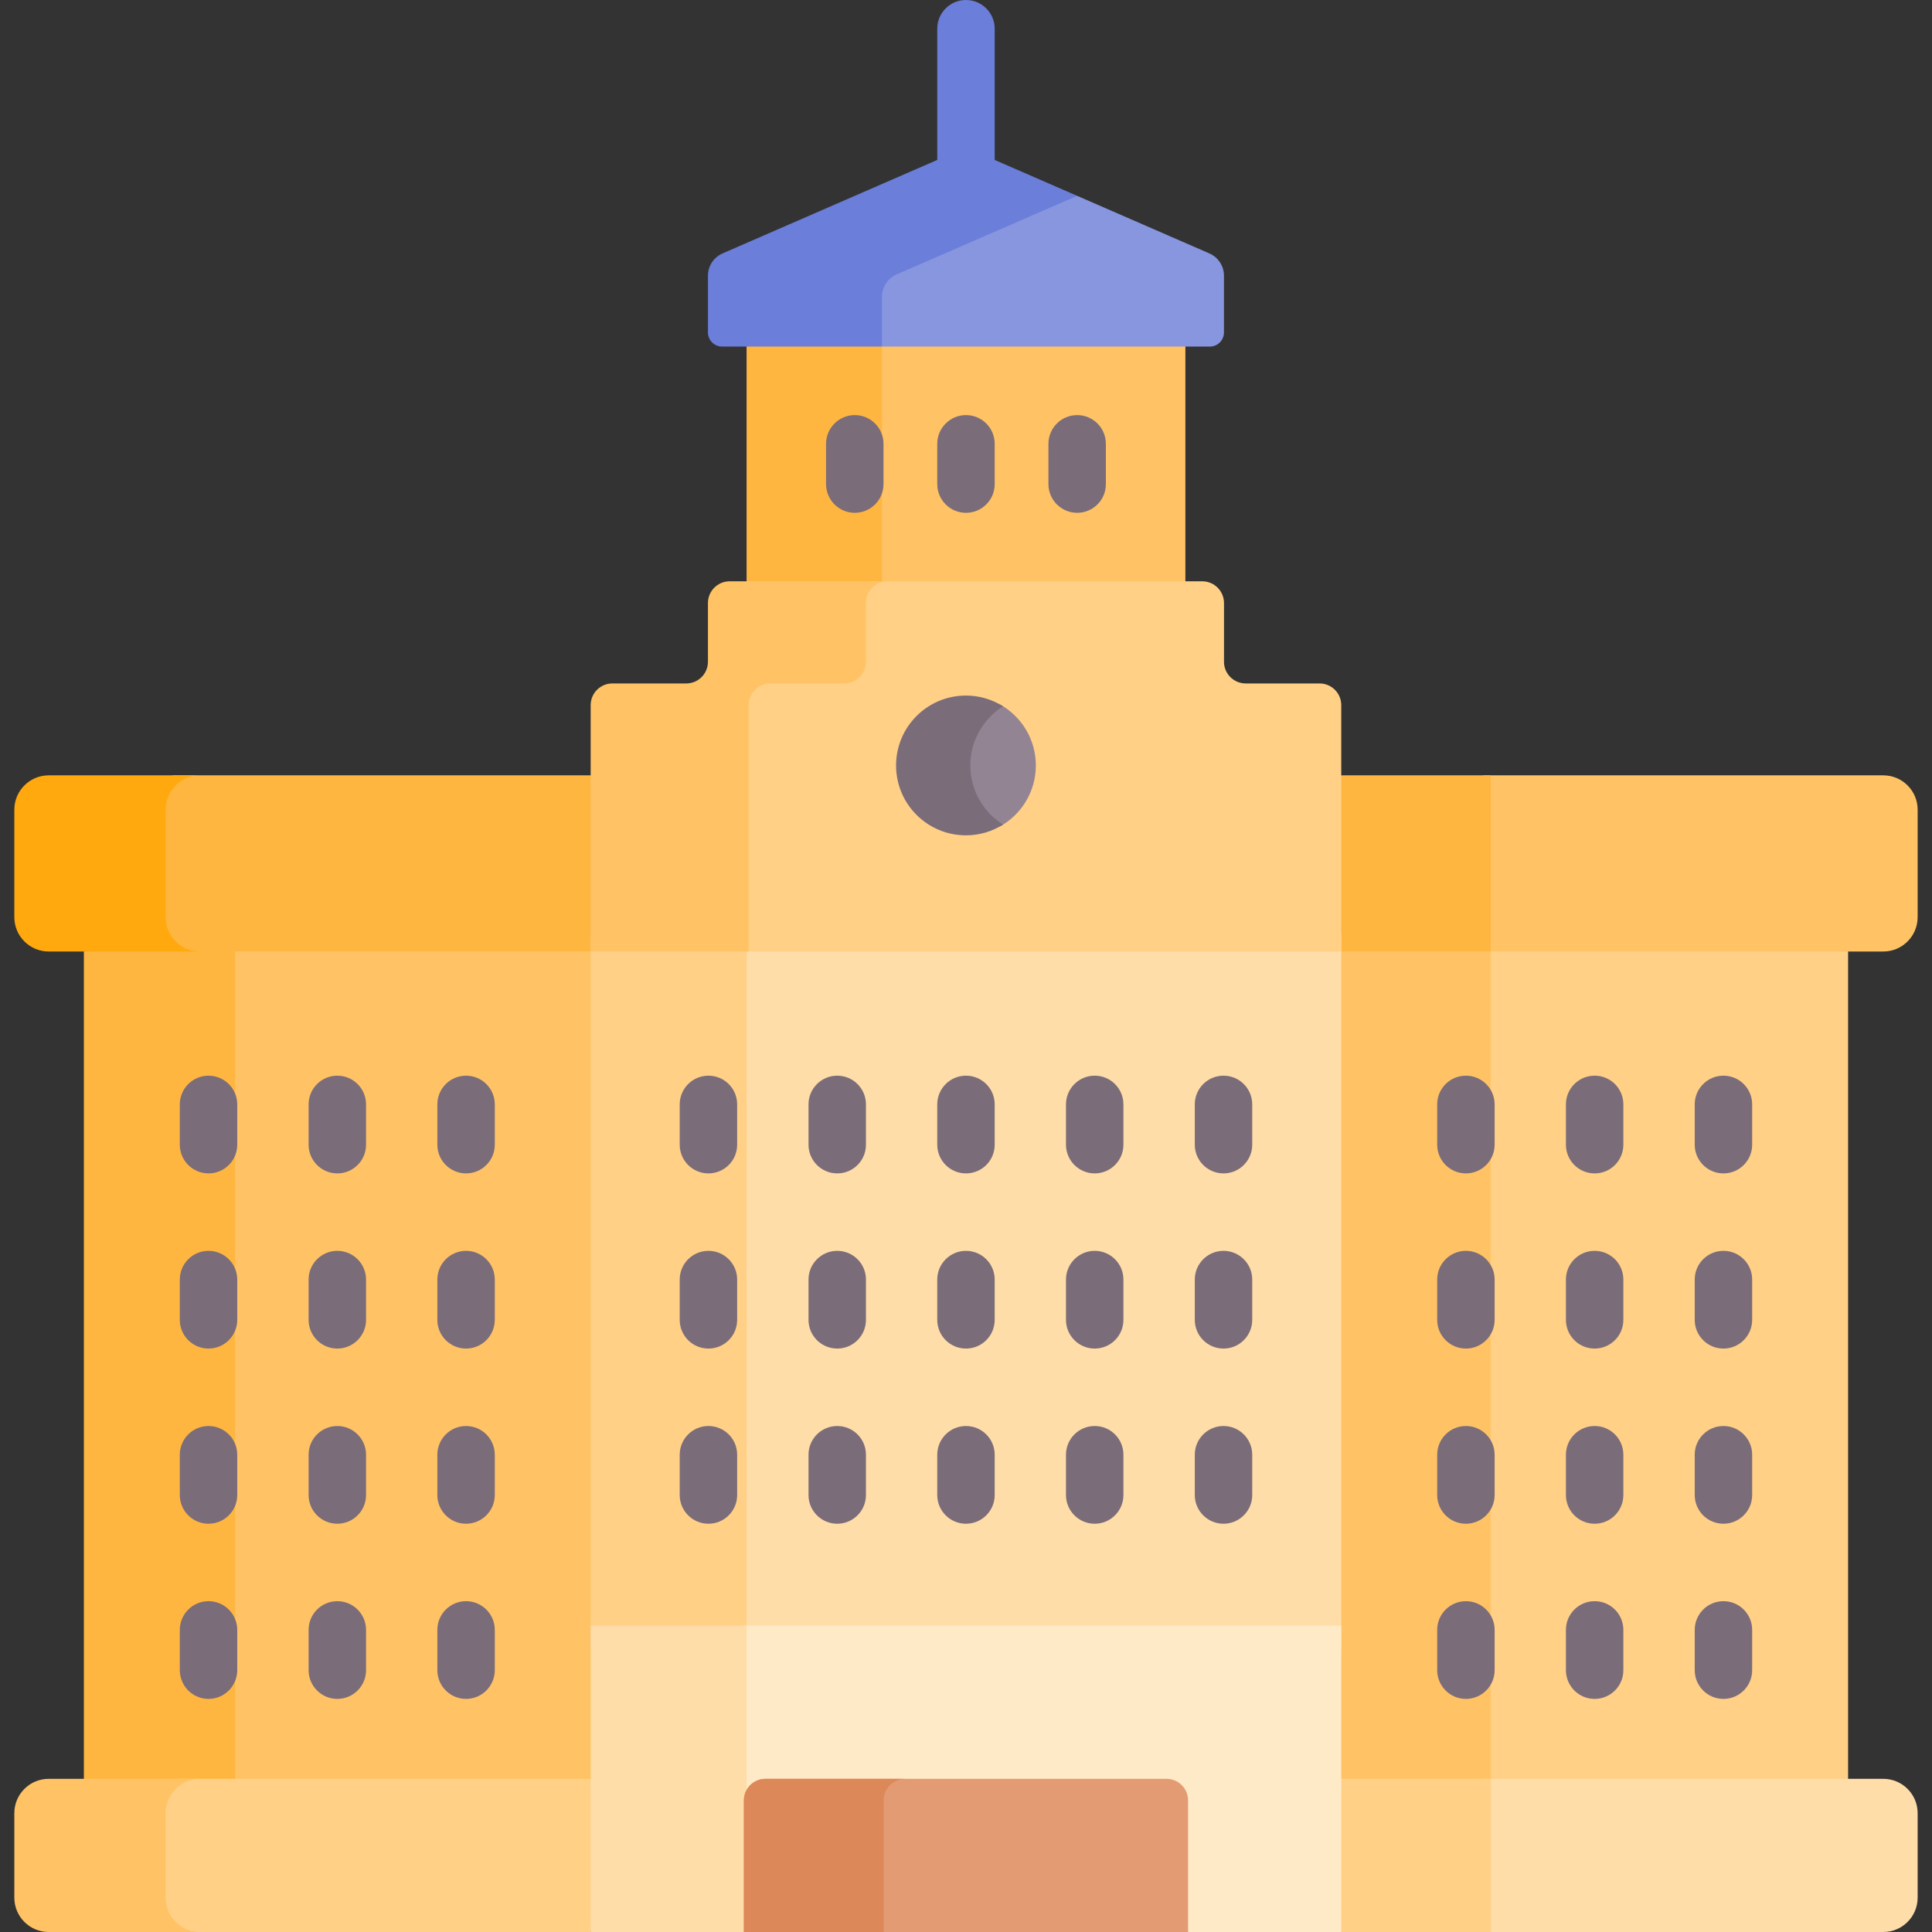 <svg width="60" height="60" viewBox="0 0 60 60" fill="none" xmlns="http://www.w3.org/2000/svg">
<rect x="0" y="0" width="60" height="60" fill="#333333" stroke="none"/>
<g clip-path="url(#clip0_435_1055)">
<path d="M6.867 29.009H18.879V55.947H6.867V29.009Z" fill="#FFC365"/>
<path d="M27.264 10.367H36.813V18.395H27.264V10.367Z" fill="#FFC365"/>
<path d="M23.186 10.367H27.39V18.395H23.186V10.367Z" fill="#FFB640"/>
<path d="M7.303 29.55L8.081 29.009H3.383L2.605 29.55V55.243L3.21 55.947H7.908L7.303 55.243V29.55Z" fill="#FFB640"/>
<path d="M18.345 24.079H5.365L4.826 24.824V29.138L5.612 29.55H18.345L18.88 29.009V24.361L18.345 24.079Z" fill="#FFB640"/>
<path d="M5.143 28.483V25.146C5.143 24.557 5.621 24.079 6.21 24.079H1.512C0.923 24.079 0.445 24.557 0.445 25.146V28.483C0.445 29.072 0.923 29.55 1.512 29.55H6.21C5.621 29.55 5.143 29.072 5.143 28.483Z" fill="#FFA90F"/>
<path d="M18.344 55.243H5.475L4.984 55.639V59.485L5.456 60H18.344L18.582 59.614V55.758L18.344 55.243Z" fill="#FFD086"/>
<path d="M5.143 58.933V56.31C5.143 55.721 5.621 55.243 6.21 55.243H1.512C0.923 55.243 0.445 55.721 0.445 56.31V58.933C0.445 59.522 0.923 60 1.512 60H6.21C5.621 60 5.143 59.522 5.143 58.933Z" fill="#FFC365"/>
<path d="M6.476 36.441C5.983 36.441 5.584 36.042 5.584 35.549V34.298C5.584 33.805 5.983 33.406 6.476 33.406C6.968 33.406 7.368 33.805 7.368 34.298V35.549C7.368 36.042 6.969 36.441 6.476 36.441Z" fill="#7B6C79"/>
<path d="M14.474 36.441C13.981 36.441 13.582 36.042 13.582 35.549V34.298C13.582 33.805 13.981 33.406 14.474 33.406C14.966 33.406 15.366 33.805 15.366 34.298V35.549C15.366 36.042 14.966 36.441 14.474 36.441Z" fill="#7B6C79"/>
<path d="M10.476 36.441C9.983 36.441 9.584 36.042 9.584 35.549V34.298C9.584 33.805 9.983 33.406 10.476 33.406C10.968 33.406 11.368 33.805 11.368 34.298V35.549C11.368 36.042 10.969 36.441 10.476 36.441Z" fill="#7B6C79"/>
<path d="M6.476 41.881C5.983 41.881 5.584 41.482 5.584 40.989V39.738C5.584 39.245 5.983 38.846 6.476 38.846C6.968 38.846 7.368 39.245 7.368 39.738V40.989C7.368 41.481 6.969 41.881 6.476 41.881Z" fill="#7B6C79"/>
<path d="M14.474 41.881C13.981 41.881 13.582 41.482 13.582 40.989V39.738C13.582 39.245 13.981 38.846 14.474 38.846C14.966 38.846 15.366 39.245 15.366 39.738V40.989C15.366 41.481 14.966 41.881 14.474 41.881Z" fill="#7B6C79"/>
<path d="M10.476 41.881C9.983 41.881 9.584 41.482 9.584 40.989V39.738C9.584 39.245 9.983 38.846 10.476 38.846C10.968 38.846 11.368 39.245 11.368 39.738V40.989C11.368 41.481 10.969 41.881 10.476 41.881Z" fill="#7B6C79"/>
<path d="M6.476 47.321C5.983 47.321 5.584 46.922 5.584 46.429V45.178C5.584 44.685 5.983 44.286 6.476 44.286C6.968 44.286 7.368 44.685 7.368 45.178V46.429C7.368 46.921 6.969 47.321 6.476 47.321Z" fill="#7B6C79"/>
<path d="M14.474 47.321C13.981 47.321 13.582 46.922 13.582 46.429V45.178C13.582 44.685 13.981 44.286 14.474 44.286C14.966 44.286 15.366 44.685 15.366 45.178V46.429C15.366 46.921 14.966 47.321 14.474 47.321Z" fill="#7B6C79"/>
<path d="M10.476 47.321C9.983 47.321 9.584 46.922 9.584 46.429V45.178C9.584 44.685 9.983 44.286 10.476 44.286C10.968 44.286 11.368 44.685 11.368 45.178V46.429C11.368 46.921 10.969 47.321 10.476 47.321Z" fill="#7B6C79"/>
<path d="M6.476 52.761C5.983 52.761 5.584 52.361 5.584 51.869V50.618C5.584 50.125 5.983 49.726 6.476 49.726C6.968 49.726 7.368 50.125 7.368 50.618V51.869C7.368 52.361 6.969 52.761 6.476 52.761Z" fill="#7B6C79"/>
<path d="M14.474 52.761C13.981 52.761 13.582 52.361 13.582 51.869V50.618C13.582 50.125 13.981 49.726 14.474 49.726C14.966 49.726 15.366 50.125 15.366 50.618V51.869C15.366 52.361 14.966 52.761 14.474 52.761Z" fill="#7B6C79"/>
<path d="M10.476 52.761C9.983 52.761 9.584 52.361 9.584 51.869V50.618C9.584 50.125 9.983 49.726 10.476 49.726C10.968 49.726 11.368 50.125 11.368 50.618V51.869C11.368 52.361 10.969 52.761 10.476 52.761Z" fill="#7B6C79"/>
<path d="M56.908 29.187H46.06V55.699H56.878L57.394 55.243V29.55L56.908 29.187Z" fill="#FFD086"/>
<path d="M41.238 29.187H46.298V55.699H41.238V29.187Z" fill="#FFC365"/>
<path d="M58.487 24.079H46.06V29.55H58.487C59.076 29.55 59.554 29.072 59.554 28.483V25.146C59.554 24.557 59.076 24.079 58.487 24.079Z" fill="#FFC365"/>
<path d="M46.297 24.079H41.654L41.435 24.242V29.079L41.654 29.55H46.297V24.079Z" fill="#FFB640"/>
<path d="M58.487 55.243H46.06V60H58.487C59.076 60 59.554 59.522 59.554 58.933V56.31C59.554 55.721 59.076 55.243 58.487 55.243Z" fill="#FFDDA8"/>
<path d="M46.298 55.243H41.654L41.238 55.56V59.633L41.654 60H46.298V55.243Z" fill="#FFD086"/>
<path d="M45.525 36.441C45.032 36.441 44.633 36.042 44.633 35.549V34.298C44.633 33.805 45.032 33.406 45.525 33.406C46.017 33.406 46.417 33.805 46.417 34.298V35.549C46.417 36.042 46.017 36.441 45.525 36.441Z" fill="#7B6C79"/>
<path d="M53.523 36.441C53.03 36.441 52.631 36.042 52.631 35.549V34.298C52.631 33.805 53.03 33.406 53.523 33.406C54.016 33.406 54.415 33.805 54.415 34.298V35.549C54.415 36.042 54.016 36.441 53.523 36.441Z" fill="#7B6C79"/>
<path d="M49.523 36.441C49.03 36.441 48.631 36.042 48.631 35.549V34.298C48.631 33.805 49.03 33.406 49.523 33.406C50.016 33.406 50.415 33.805 50.415 34.298V35.549C50.415 36.042 50.016 36.441 49.523 36.441Z" fill="#7B6C79"/>
<path d="M45.525 41.881C45.032 41.881 44.633 41.482 44.633 40.989V39.738C44.633 39.245 45.032 38.846 45.525 38.846C46.017 38.846 46.417 39.245 46.417 39.738V40.989C46.417 41.481 46.017 41.881 45.525 41.881Z" fill="#7B6C79"/>
<path d="M53.523 41.881C53.03 41.881 52.631 41.482 52.631 40.989V39.738C52.631 39.245 53.03 38.846 53.523 38.846C54.016 38.846 54.415 39.245 54.415 39.738V40.989C54.415 41.481 54.016 41.881 53.523 41.881Z" fill="#7B6C79"/>
<path d="M49.523 41.881C49.03 41.881 48.631 41.482 48.631 40.989V39.738C48.631 39.245 49.03 38.846 49.523 38.846C50.016 38.846 50.415 39.245 50.415 39.738V40.989C50.415 41.481 50.016 41.881 49.523 41.881Z" fill="#7B6C79"/>
<path d="M45.525 47.321C45.032 47.321 44.633 46.922 44.633 46.429V45.178C44.633 44.685 45.032 44.286 45.525 44.286C46.017 44.286 46.417 44.685 46.417 45.178V46.429C46.417 46.921 46.017 47.321 45.525 47.321Z" fill="#7B6C79"/>
<path d="M53.523 47.321C53.03 47.321 52.631 46.922 52.631 46.429V45.178C52.631 44.685 53.03 44.286 53.523 44.286C54.016 44.286 54.415 44.685 54.415 45.178V46.429C54.415 46.921 54.016 47.321 53.523 47.321Z" fill="#7B6C79"/>
<path d="M49.523 47.321C49.03 47.321 48.631 46.922 48.631 46.429V45.178C48.631 44.685 49.03 44.286 49.523 44.286C50.016 44.286 50.415 44.685 50.415 45.178V46.429C50.415 46.921 50.016 47.321 49.523 47.321Z" fill="#7B6C79"/>
<path d="M45.525 52.761C45.032 52.761 44.633 52.361 44.633 51.869V50.618C44.633 50.125 45.032 49.726 45.525 49.726C46.017 49.726 46.417 50.125 46.417 50.618V51.869C46.417 52.361 46.017 52.761 45.525 52.761Z" fill="#7B6C79"/>
<path d="M53.523 52.761C53.03 52.761 52.631 52.361 52.631 51.869V50.618C52.631 50.125 53.03 49.726 53.523 49.726C54.016 49.726 54.415 50.125 54.415 50.618V51.869C54.415 52.361 54.016 52.761 53.523 52.761Z" fill="#7B6C79"/>
<path d="M49.523 52.761C49.03 52.761 48.631 52.361 48.631 51.869V50.618C48.631 50.125 49.03 49.726 49.523 49.726C50.016 49.726 50.415 50.125 50.415 50.618V51.869C50.415 52.361 50.016 52.761 49.523 52.761Z" fill="#7B6C79"/>
<path d="M29.999 7.334C29.507 7.334 29.107 6.935 29.107 6.442V0.892C29.107 0.399 29.507 0 29.999 0C30.492 0 30.891 0.399 30.891 0.892V6.442C30.891 6.935 30.492 7.334 29.999 7.334Z" fill="#6B7ED9"/>
<path d="M23.066 29.009H41.654V51.243H23.066V29.009Z" fill="#FFDDA8"/>
<path d="M18.344 29.009H23.185V51.243H18.344V29.009Z" fill="#FFD086"/>
<path d="M37.558 7.87L33.452 6.082H33.011L27.035 8.781V10.258L27.389 10.763H37.573C37.815 10.763 38.011 10.567 38.011 10.324V8.561C38.011 8.261 37.833 7.99 37.558 7.87Z" fill="#8896E0"/>
<path d="M27.39 9.216C27.39 8.916 27.568 8.644 27.843 8.524L33.452 6.082L30.3 4.71C30.108 4.626 29.89 4.626 29.698 4.71L22.439 7.87C22.164 7.99 21.986 8.261 21.986 8.562V10.324C21.986 10.567 22.183 10.763 22.425 10.763H27.39V9.216Z" fill="#6B7ED9"/>
<path d="M26.546 15.926C26.054 15.926 25.654 15.526 25.654 15.034V13.783C25.654 13.29 26.054 12.891 26.546 12.891C27.039 12.891 27.438 13.29 27.438 13.783V15.034C27.438 15.526 27.039 15.926 26.546 15.926Z" fill="#7B6C79"/>
<path d="M29.999 15.926C29.507 15.926 29.107 15.526 29.107 15.034V13.783C29.107 13.29 29.507 12.891 29.999 12.891C30.492 12.891 30.891 13.29 30.891 13.783V15.034C30.891 15.526 30.492 15.926 29.999 15.926Z" fill="#7B6C79"/>
<path d="M33.453 15.926C32.96 15.926 32.56 15.526 32.56 15.034V13.783C32.56 13.29 32.96 12.891 33.453 12.891C33.945 12.891 34.344 13.29 34.344 13.783V15.034C34.345 15.526 33.945 15.926 33.453 15.926Z" fill="#7B6C79"/>
<path d="M22.001 36.441C21.509 36.441 21.109 36.042 21.109 35.549V34.298C21.109 33.805 21.509 33.406 22.001 33.406C22.494 33.406 22.893 33.805 22.893 34.298V35.549C22.893 36.042 22.494 36.441 22.001 36.441Z" fill="#7B6C79"/>
<path d="M29.999 36.441C29.507 36.441 29.107 36.042 29.107 35.549V34.298C29.107 33.805 29.507 33.406 29.999 33.406C30.492 33.406 30.891 33.805 30.891 34.298V35.549C30.891 36.042 30.492 36.441 29.999 36.441Z" fill="#7B6C79"/>
<path d="M33.997 36.441C33.505 36.441 33.105 36.042 33.105 35.549V34.298C33.105 33.805 33.505 33.406 33.997 33.406C34.49 33.406 34.889 33.805 34.889 34.298V35.549C34.889 36.042 34.49 36.441 33.997 36.441Z" fill="#7B6C79"/>
<path d="M26.001 36.441C25.509 36.441 25.109 36.042 25.109 35.549V34.298C25.109 33.805 25.509 33.406 26.001 33.406C26.494 33.406 26.893 33.805 26.893 34.298V35.549C26.893 36.042 26.494 36.441 26.001 36.441Z" fill="#7B6C79"/>
<path d="M37.997 36.441C37.505 36.441 37.105 36.042 37.105 35.549V34.298C37.105 33.805 37.505 33.406 37.997 33.406C38.49 33.406 38.889 33.805 38.889 34.298V35.549C38.889 36.042 38.49 36.441 37.997 36.441Z" fill="#7B6C79"/>
<path d="M22.001 41.881C21.509 41.881 21.109 41.482 21.109 40.989V39.738C21.109 39.246 21.509 38.846 22.001 38.846C22.494 38.846 22.893 39.246 22.893 39.738V40.989C22.893 41.482 22.494 41.881 22.001 41.881Z" fill="#7B6C79"/>
<path d="M29.999 41.881C29.507 41.881 29.107 41.482 29.107 40.989V39.738C29.107 39.246 29.507 38.846 29.999 38.846C30.492 38.846 30.891 39.246 30.891 39.738V40.989C30.891 41.482 30.492 41.881 29.999 41.881Z" fill="#7B6C79"/>
<path d="M33.997 41.881C33.505 41.881 33.105 41.482 33.105 40.989V39.738C33.105 39.246 33.505 38.846 33.997 38.846C34.49 38.846 34.889 39.246 34.889 39.738V40.989C34.889 41.482 34.49 41.881 33.997 41.881Z" fill="#7B6C79"/>
<path d="M26.001 41.881C25.509 41.881 25.109 41.482 25.109 40.989V39.738C25.109 39.246 25.509 38.846 26.001 38.846C26.494 38.846 26.893 39.246 26.893 39.738V40.989C26.893 41.482 26.494 41.881 26.001 41.881Z" fill="#7B6C79"/>
<path d="M37.997 41.881C37.505 41.881 37.105 41.482 37.105 40.989V39.738C37.105 39.246 37.505 38.846 37.997 38.846C38.49 38.846 38.889 39.246 38.889 39.738V40.989C38.889 41.482 38.49 41.881 37.997 41.881Z" fill="#7B6C79"/>
<path d="M22.001 47.321C21.509 47.321 21.109 46.922 21.109 46.429V45.178C21.109 44.685 21.509 44.286 22.001 44.286C22.494 44.286 22.893 44.685 22.893 45.178V46.429C22.893 46.921 22.494 47.321 22.001 47.321Z" fill="#7B6C79"/>
<path d="M29.999 47.321C29.507 47.321 29.107 46.922 29.107 46.429V45.178C29.107 44.685 29.507 44.286 29.999 44.286C30.492 44.286 30.891 44.685 30.891 45.178V46.429C30.891 46.921 30.492 47.321 29.999 47.321Z" fill="#7B6C79"/>
<path d="M33.997 47.321C33.505 47.321 33.105 46.922 33.105 46.429V45.178C33.105 44.685 33.505 44.286 33.997 44.286C34.49 44.286 34.889 44.685 34.889 45.178V46.429C34.889 46.921 34.49 47.321 33.997 47.321Z" fill="#7B6C79"/>
<path d="M26.001 47.321C25.509 47.321 25.109 46.922 25.109 46.429V45.178C25.109 44.685 25.509 44.286 26.001 44.286C26.494 44.286 26.893 44.685 26.893 45.178V46.429C26.893 46.921 26.494 47.321 26.001 47.321Z" fill="#7B6C79"/>
<path d="M37.997 47.321C37.505 47.321 37.105 46.922 37.105 46.429V45.178C37.105 44.685 37.505 44.286 37.997 44.286C38.49 44.286 38.889 44.685 38.889 45.178V46.429C38.889 46.921 38.49 47.321 37.997 47.321Z" fill="#7B6C79"/>
<path d="M40.98 21.225H38.686C38.314 21.225 38.012 20.923 38.012 20.551V18.727C38.012 18.355 37.71 18.053 37.338 18.053H27.08L26.545 18.528V20.803H23.309L22.955 21.695V28.979L23.139 29.55H41.654V21.899C41.654 21.526 41.352 21.225 40.98 21.225Z" fill="#FFD086"/>
<path d="M23.924 21.225H26.218C26.59 21.225 26.892 20.923 26.892 20.551V18.727C26.892 18.355 27.194 18.053 27.566 18.053H22.66C22.288 18.053 21.986 18.355 21.986 18.727V20.551C21.986 20.923 21.684 21.225 21.312 21.225H19.018C18.645 21.225 18.344 21.526 18.344 21.898V29.55H23.25V21.898C23.25 21.526 23.551 21.225 23.924 21.225Z" fill="#FFC365"/>
<path d="M31.062 21.88C30.464 22.297 30.07 22.987 30.07 23.772C30.07 24.556 30.464 25.247 31.062 25.663C31.723 25.291 32.169 24.584 32.169 23.772C32.169 22.959 31.723 22.253 31.062 21.88Z" fill="#938493"/>
<path d="M30.134 23.772C30.134 22.997 30.541 22.319 31.151 21.935C30.817 21.725 30.423 21.601 29.999 21.601C28.8 21.601 27.828 22.573 27.828 23.772C27.828 24.971 28.8 25.942 29.999 25.942C30.423 25.942 30.817 25.819 31.151 25.608C30.541 25.224 30.134 24.547 30.134 23.772Z" fill="#7B6C79"/>
<path d="M23.066 50.486V60H23.101L23.933 59.693V55.947H36.451V59.485L36.897 60H41.654V50.486H23.066Z" fill="#FFEAC8"/>
<path d="M23.185 50.486H18.344V60H23.101L23.185 59.969V50.486Z" fill="#FFDDA8"/>
<path d="M36.226 55.243H23.773C23.402 55.243 23.102 55.543 23.102 55.914V60H36.897V55.914C36.897 55.543 36.597 55.243 36.226 55.243Z" fill="#E39B74"/>
<path d="M28.114 55.243H23.773C23.402 55.243 23.102 55.543 23.102 55.914V60H27.442V55.914C27.442 55.543 27.743 55.243 28.114 55.243Z" fill="#DD8858"/>
</g>
<defs>
<clipPath id="clip0_435_1055">
<rect width="60" height="60" fill="white"/>
</clipPath>
</defs>
</svg>
